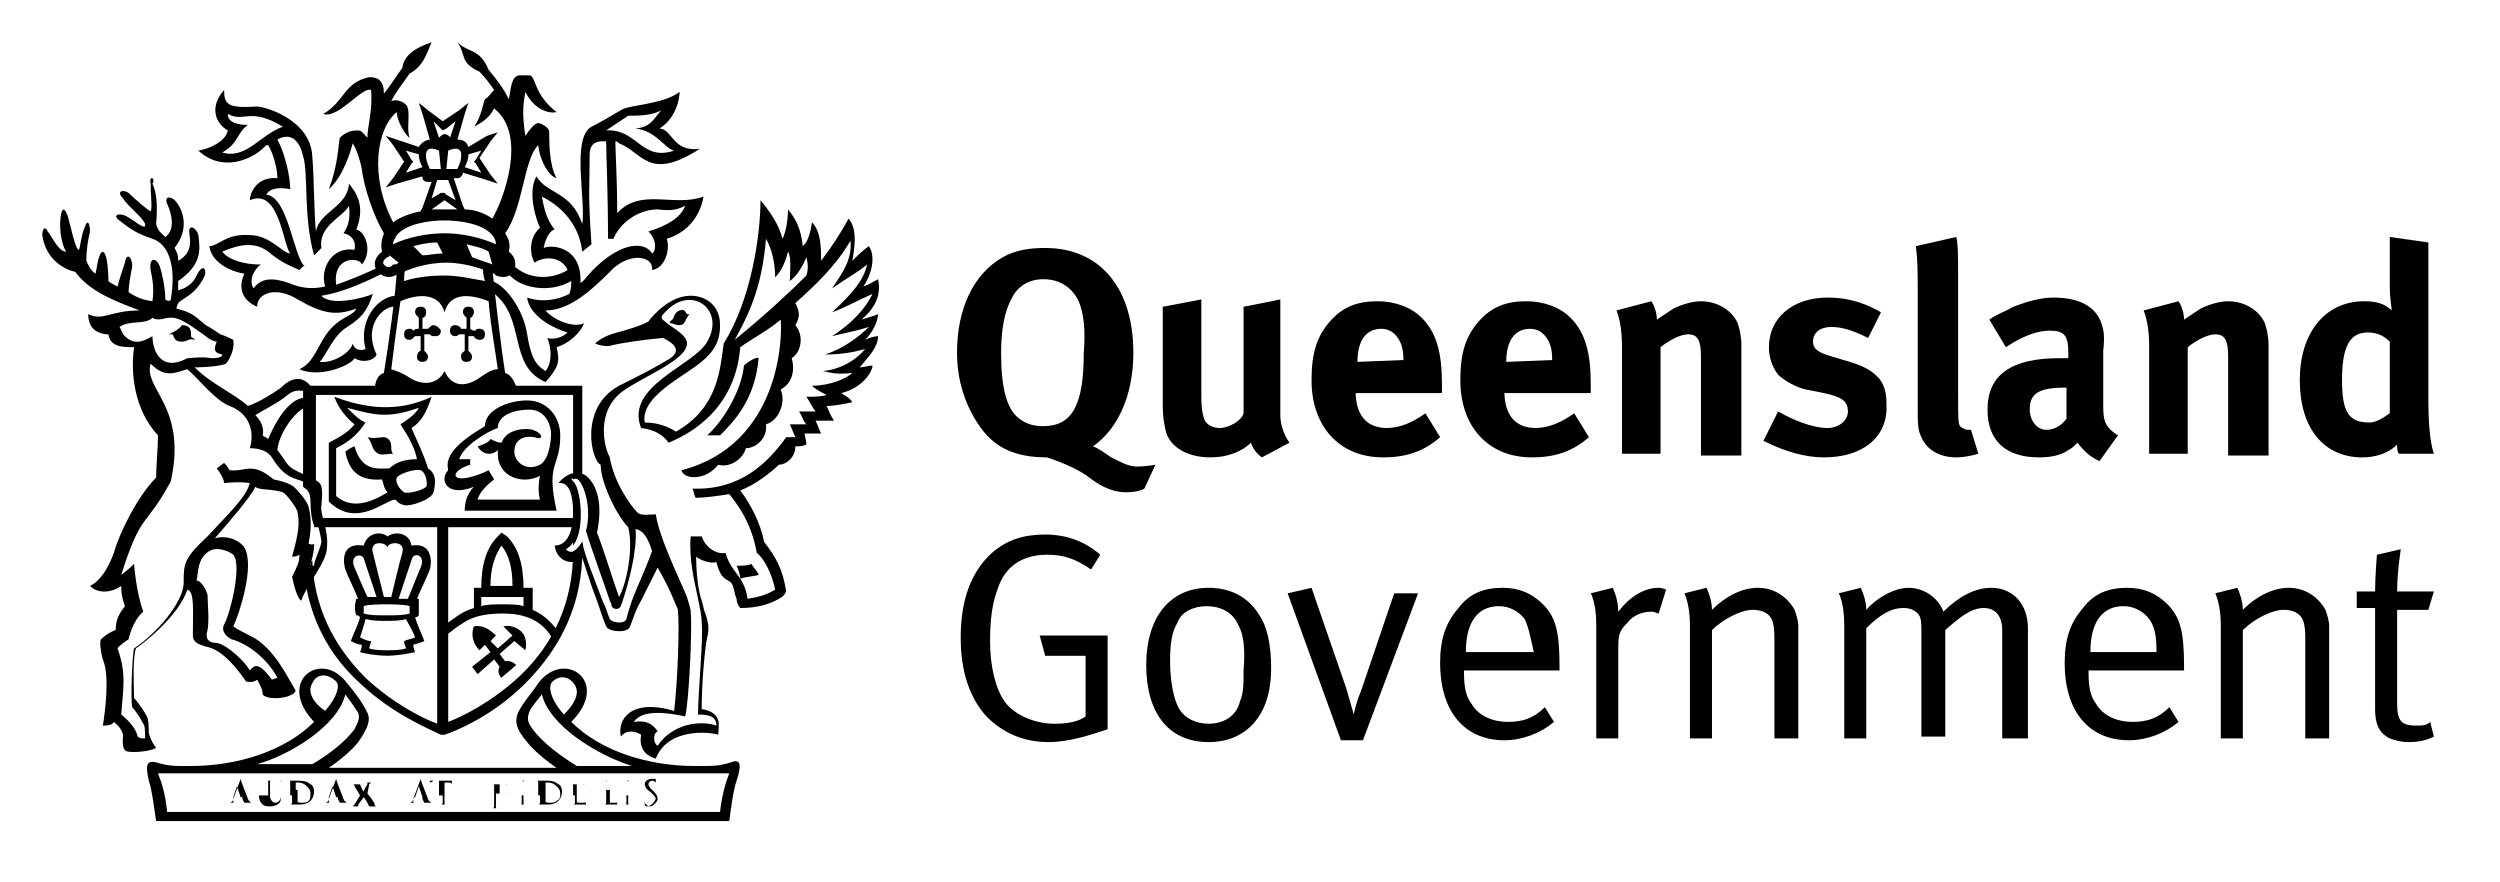 <?xml version="1.0" encoding="utf-8"?>
<!-- Generator: Adobe Illustrator 18.1.0, SVG Export Plug-In . SVG Version: 6.00 Build 0)  -->
<svg version="1.1" id="Layer_1" xmlns="http://www.w3.org/2000/svg" xmlns:xlink="http://www.w3.org/1999/xlink" x="0px" y="0px"
	 viewBox="0 0 136.1 48" enable-background="new 0 0 136.1 48" xml:space="preserve">
<g>
	<g>
		<path d="M62.3,26.6c0,0-0.3,0.2-1,0.2c-0.9,0-1.6-0.5-2-0.8c-0.5-0.4-1.4-0.8-2.3-1.1c-1.7,0-2.8-0.5-3.6-1.6
			c-0.8-1.1-1.3-2.5-1.3-4.1c0-2.4,0.9-4.3,2.5-5.2c0.7-0.4,1.5-0.5,2.3-0.5c3,0,4.8,2.2,4.8,5.7c0,2.4-0.9,4.2-2.2,5.1
			c0.3,0.1,0.7,0.4,1,0.6c0.4,0.2,0.9,0.5,1.4,0.5c0.5,0,1-0.1,1-0.1L62.3,26.6z M58.8,16.6c-0.2-0.6-0.8-1.4-2-1.4
			c-0.8,0-1.4,0.4-1.7,1c-0.4,0.7-0.6,1.7-0.6,3c0,1.9,0.3,3.1,1,3.6c0.4,0.3,0.8,0.4,1.3,0.4c1.6,0,2.2-1.2,2.2-4
			C59.1,18,59,17.2,58.8,16.6z"/>
		<path d="M68.7,24.9c-0.3-0.2-0.5-0.5-0.6-0.8c-0.5,0.5-1.3,0.8-2.2,0.8c-1.2,0-2.1-0.5-2.4-1.3c-0.1-0.4-0.2-0.8-0.2-1.6v-5.3
			l2.1-0.4v5.3c0,0.7,0.1,1.1,0.2,1.3c0.1,0.2,0.4,0.4,0.8,0.4c0.5,0,1.2-0.4,1.3-0.8v-5.8l2-0.4v6.3c0,0.5,0.2,1.1,0.5,1.5
			L68.7,24.9z"/>
		<path d="M73.8,21.3L73.8,21.3c0,1.3,0.6,2,1.7,2c0.7,0,1.4-0.3,2.1-0.8l0.8,1.3c-0.9,0.8-1.9,1.1-3.1,1.1c-2.4,0-3.9-1.7-3.9-4.2
			c0-1.5,0.3-2.4,1-3.2c0.7-0.8,1.5-1.1,2.6-1.1c0.9,0,1.8,0.3,2.4,0.9c0.8,0.8,1.1,1.9,1.1,3.6v0.5H73.8z M76.4,19.6
			c0-0.6-0.1-0.9-0.3-1.2c-0.2-0.3-0.5-0.5-0.9-0.5c-0.8,0-1.3,0.6-1.3,1.8v0L76.4,19.6L76.4,19.6z"/>
		<path d="M81.9,21.3L81.9,21.3c0,1.3,0.6,2,1.7,2c0.7,0,1.4-0.3,2.1-0.8l0.8,1.3c-0.9,0.8-1.9,1.1-3.1,1.1c-2.4,0-3.9-1.7-3.9-4.2
			c0-1.5,0.3-2.4,1-3.2c0.7-0.8,1.5-1.1,2.6-1.1c0.9,0,1.8,0.3,2.4,0.9c0.8,0.8,1.1,1.9,1.1,3.6v0.5H81.9z M84.5,19.6
			c0-0.6-0.1-0.9-0.3-1.2c-0.2-0.3-0.5-0.5-0.9-0.5c-0.8,0-1.3,0.6-1.3,1.8v0L84.5,19.6L84.5,19.6z"/>
		<path d="M92.6,24.7v-5.3c0-0.9-0.2-1.2-0.7-1.2c-0.4,0-1,0.3-1.5,0.7v5.8h-2.1v-5.9c0-0.7-0.1-1.4-0.3-1.9l1.9-0.5
			c0.2,0.3,0.3,0.7,0.3,1c0.3-0.2,0.6-0.4,0.9-0.6c0.4-0.2,1-0.4,1.5-0.4c0.9,0,1.7,0.5,2,1.2c0.1,0.3,0.2,0.7,0.2,1.2v6H92.6z"/>
		<path d="M99.3,24.9c-1,0-2.1-0.3-3.3-0.9l0.8-1.6c0.7,0.4,1.8,0.9,2.7,0.9c0.6,0,1.1-0.4,1.1-0.9c0-0.6-0.4-0.8-1.3-1l-1-0.2
			c-0.5-0.1-1.2-0.5-1.5-0.8c-0.3-0.4-0.5-0.9-0.5-1.5c0-1.6,1.3-2.7,3.2-2.7c1.3,0,2.2,0.4,2.9,0.8l-0.7,1.4
			c-0.8-0.4-1.4-0.6-2-0.6c-0.6,0-1,0.3-1,0.8c0,0.4,0.3,0.6,1,0.8l1,0.3c1,0.3,1.3,0.6,1.6,0.9c0.3,0.4,0.4,0.8,0.4,1.4
			C102.8,23.8,101.4,24.9,99.3,24.9z"/>
		<path d="M106.5,24.9c-0.9,0-1.6-0.4-1.9-1.1c-0.2-0.4-0.2-0.7-0.2-1.8v-6.1c0-1.1,0-1.7-0.1-2.5l2.2-0.5c0.1,0.4,0.1,1,0.1,2.1
			v6.4c0,1.4,0,1.6,0.1,1.8c0.1,0.1,0.3,0.2,0.4,0.2c0.1,0,0.1,0,0.2,0l0.4,1.3C107.4,24.8,106.9,24.9,106.5,24.9z"/>
		<path d="M114.3,25.1c-0.5-0.2-0.9-0.6-1.2-1c-0.2,0.2-0.3,0.3-0.5,0.4c-0.4,0.3-1,0.4-1.6,0.4c-1.8,0-2.8-0.9-2.8-2.6
			c0-1.9,1.3-2.8,3.9-2.8c0.2,0,0.3,0,0.5,0v-0.3c0-0.9-0.2-1.2-1-1.2c-0.7,0-1.5,0.3-2.4,0.9l-0.9-1.5c0.4-0.3,0.8-0.4,1.3-0.7
			c0.8-0.3,1.5-0.5,2.2-0.5c1.4,0,2.3,0.5,2.6,1.4c0.1,0.3,0.2,0.6,0.1,1.5l0,2.8c0,0.9,0,1.3,0.8,1.8L114.3,25.1z M112.5,21.1
			c-1.5,0-2,0.3-2,1.2c0,0.6,0.4,1.1,0.9,1.1c0.4,0,0.8-0.2,1.1-0.6L112.5,21.1L112.5,21.1z"/>
		<path d="M121.3,24.7v-5.3c0-0.9-0.2-1.2-0.7-1.2c-0.4,0-1,0.3-1.5,0.7v5.8H117v-5.9c0-0.7-0.1-1.4-0.3-1.9l1.9-0.5
			c0.2,0.3,0.3,0.7,0.3,1c0.3-0.2,0.6-0.4,0.9-0.6c0.4-0.2,1-0.4,1.5-0.4c0.9,0,1.7,0.5,2,1.2c0.1,0.3,0.2,0.7,0.2,1.2v6H121.3z"/>
		<path d="M130.6,24.7c-0.1-0.1-0.1-0.3-0.1-0.5c-0.5,0.5-1.2,0.7-1.9,0.7c-2.1,0-3.4-1.6-3.4-4.2c0-2.6,1.4-4.3,3.5-4.3
			c0.6,0,1.1,0.1,1.5,0.5c0-0.2-0.1-0.7-0.1-1.2v-2.8l2.1,0.3v8.5c0,2,0.2,2.7,0.3,3H130.6z M130.1,18.6c-0.4-0.4-0.8-0.5-1.2-0.5
			c-1,0-1.4,0.8-1.4,2.6c0,1.8,0.4,2.3,1.5,2.3c0.4,0,0.8-0.3,1.1-0.5V18.6z"/>
		<path d="M57.1,40.4c-1.4,0-2.5-0.5-3.4-1.4c-0.9-1-1.4-2.4-1.4-4.3c0-2.1,0.6-3.6,1.7-4.6c0.8-0.7,1.7-1,2.9-1
			c1.2,0,2.2,0.4,3,1.1L59.4,31c-0.9-0.6-1.5-0.8-2.4-0.8c-1.3,0-2.3,0.6-2.7,1.9c-0.3,0.8-0.4,1.7-0.4,2.8c0,1.4,0.3,2.6,0.8,3.3
			c0.5,0.7,1.6,1.2,2.7,1.2c0.7,0,1.3-0.1,1.7-0.4v-3.3h-2.2l-0.3-1.1h3.7v5.1C59.4,40,58.2,40.4,57.1,40.4z"/>
		<path d="M65.8,40.4c-2.2,0-3.4-1.6-3.4-4.2c0-2.6,1.3-4.2,3.4-4.2c1.3,0,2.2,0.6,2.7,1.4c0.5,0.7,0.7,1.7,0.7,3
			C69.2,39,67.8,40.4,65.8,40.4z M67.4,34c-0.3-0.7-1-1-1.7-1c-0.7,0-1.4,0.3-1.6,0.9c-0.3,0.5-0.4,1.1-0.4,2.1
			c0,1.1,0.2,2.1,0.5,2.6c0.3,0.5,0.9,0.8,1.6,0.8c0.8,0,1.5-0.4,1.7-1.2c0.2-0.5,0.2-0.9,0.2-1.7C67.8,35.3,67.7,34.5,67.4,34z"/>
		<path d="M74.2,40.3H73l-2.9-8l1.3-0.3l1.9,5.5c0.2,0.7,0.4,1.4,0.4,1.4h0c0,0,0.1-0.6,0.4-1.3l1.8-5.3h1.3L74.2,40.3z"/>
		<path d="M79.7,36.4v0.2c0,0.8,0.1,1.3,0.4,1.7c0.4,0.7,1.2,1,2,1c0.8,0,1.4-0.2,2-0.8l0.5,0.8c-0.7,0.6-1.7,1-2.7,1
			c-2.2,0-3.5-1.6-3.5-4.2c0-1.3,0.3-2.2,1-3c0.6-0.8,1.4-1.1,2.4-1.1c0.9,0,1.6,0.3,2.2,0.9c0.7,0.7,0.9,1.5,0.9,3.4v0.2H79.7z
			 M83,33.7c-0.3-0.4-0.8-0.7-1.4-0.7c-1.1,0-1.8,0.8-1.8,2.5h3.7C83.3,34.6,83.2,34.1,83,33.7z"/>
		<path d="M90.3,33.4c-0.1,0-0.2-0.1-0.4-0.1c-0.5,0-1,0.2-1.3,0.6c-0.4,0.4-0.5,0.6-0.5,1.3v5h-1.2V34c0-1.2-0.3-1.7-0.3-1.7
			l1.2-0.3c0,0,0.3,0.6,0.3,1.3c0.6-0.8,1.4-1.3,2.2-1.3c0.2,0,0.4,0.1,0.4,0.1L90.3,33.4z"/>
		<path d="M96.6,40.2v-5.4c0-0.8-0.1-1.1-0.3-1.3c-0.2-0.2-0.5-0.3-0.9-0.3c-0.6,0-1.6,0.5-2.2,1.1v5.9H92V34c0-1.1-0.3-1.7-0.3-1.7
			l1.2-0.3c0,0,0.3,0.6,0.3,1.2c0.8-0.8,1.7-1.2,2.5-1.2c0.9,0,1.6,0.5,2,1.2c0.1,0.3,0.2,0.6,0.2,0.9v6.1H96.6z"/>
		<path d="M109,40.2v-5.9c0-0.8-0.4-1.2-1-1.2c-0.7,0-1.3,0.5-2.1,1.2v5.8h-1.3v-5.7c0-0.5,0-0.8-0.2-1c-0.2-0.2-0.4-0.3-0.8-0.3
			c-0.6,0-1.2,0.3-2,1.1v6h-1.2V34c0-1.2-0.3-1.7-0.3-1.7l1.2-0.3c0,0,0.3,0.6,0.3,1.2c0.5-0.6,1.5-1.2,2.3-1.2
			c0.8,0,1.6,0.5,1.9,1.3c0.8-0.8,1.7-1.3,2.6-1.3c1.2,0,2,0.9,2,2.2v6H109z"/>
		<path d="M113.7,36.4v0.2c0,0.8,0.1,1.3,0.4,1.7c0.4,0.7,1.2,1,2,1c0.8,0,1.4-0.2,2-0.8l0.5,0.8c-0.7,0.6-1.7,1-2.7,1
			c-2.2,0-3.5-1.6-3.5-4.2c0-1.3,0.3-2.2,1-3c0.6-0.8,1.4-1.1,2.4-1.1c0.9,0,1.6,0.3,2.2,0.9c0.7,0.7,0.9,1.5,0.9,3.4v0.2H113.7z
			 M117,33.7c-0.3-0.4-0.8-0.7-1.4-0.7c-1.1,0-1.8,0.8-1.8,2.5h3.6C117.4,34.6,117.3,34.1,117,33.7z"/>
		<path d="M125.5,40.2v-5.4c0-0.8-0.1-1.1-0.3-1.3c-0.2-0.2-0.5-0.3-0.9-0.3c-0.6,0-1.6,0.5-2.2,1.1v5.9h-1.2V34
			c0-1.1-0.3-1.7-0.3-1.7l1.2-0.3c0,0,0.3,0.6,0.3,1.2c0.8-0.8,1.7-1.2,2.5-1.2c0.9,0,1.6,0.5,2,1.2c0.1,0.3,0.2,0.6,0.2,0.9v6.1
			H125.5z"/>
		<path d="M132.2,33.2h-1.7v5.1c0,0.9,0.2,1.2,1,1.2c0.4,0,0.6,0,0.8-0.2l0.2,0.8c-0.4,0.2-0.8,0.3-1.4,0.3c-0.4,0-0.7-0.1-1-0.2
			c-0.6-0.3-0.8-0.8-0.8-1.6v-5.5h-1v-0.9h1c0-0.8,0.1-2,0.1-2l1.3-0.3c0,0-0.2,1.2-0.2,2.3h2L132.2,33.2z"/>
	</g>
	<g>
		<path d="M21.5,16.1c-1,0.1-2,1.4-1.6,2.9c-0.2,0.1-0.6,0.1-0.7-0.3c-0.1,0.5-1.1,1.1-1.8,1c0.4-0.4,0.7-1.4,1.5-1.9
			c0.8-0.5,1.1-0.9,1.4-1.8c-0.4,0.2-2.3,0.7-2.8,0.1c1.3-0.2,2.7-0.9,3.5-1.3l-0.3-0.3c-0.8,0.4-1.8,0.8-2.4,1
			c-0.2-1.6,1.3-1.5,1.4-1.1c0.6-0.7,0.2-1.8-0.3-1.9c0.5-1.3,0-2-0.4-2.5c-0.1,1.3-1.6,1.5-1.8,2.6c-0.1-0.8-0.1-3-0.2-4.1
			c-0.1-2-2.6-2.7-3-2.7c-1.6,0.1-1.8-0.1-1.8-0.9c-0.8,0.9-0.5,1.8,0.2,2.2c-0.1,0.6-1,1-1.6,1.1c1.3,1.2,2.9,0.5,3.6-0.2
			c0.1-0.1,0.1-0.1,0.2-0.1c0.3,0.5,0.5,1.3,0.5,1.8c-1.2-0.1-1.5,0.9-1.5,1.2c1.6-0.7,1.8,2.4,2.2,2.9c-0.4,0-1.1-1-2.2-1
			c-1.3-0.1-1.7,0.6-2.2,0.6c0.1,0.9,1.2,1.4,1.9,1.5c-0.4,0.9,0,1.5,0.7,1.8c0-0.8,1.1-1.1,2.2-0.4c1.4,0.8,2.1,0.9,3.2,0.5
			c-0.2,0.4-0.7,0.4-1.3,1c-0.8,0.8-0.9,1.9-1.8,2.3c1.1,0.5,2.8-0.2,3-0.6c0.5,0.3,1.1,0.1,1.2-0.2c-0.8-1.7,0.5-2.7,1-2.6
			C21.5,16.6,21.8,16.1,21.5,16.1L21.5,16.1z M15.7,15.4c-0.6-0.2-1.4-0.4-1.9,0.3c-0.3-0.5,0.1-1.1,0.4-1.3c-1.2,0-1.9-0.4-2.1-0.7
			c0.5-0.2,1.6-0.7,2.5,0c0.6,0.5,1,0.7,1.7,1c0.3-0.3,0.2-0.2,0.3-0.2c-0.6-0.4-0.9-3.8-2.1-3.9c0.2-0.4,0.8-0.4,1.3-0.3
			c0-0.7-0.3-2-0.7-2.7c0.7-0.4,1.2,0,1.4,0.9c0.3,0.9,0,3.3,0.6,5.4l0.4-0.4c-0.2-1.2,1.2-1.7,1.5-2.3c0.1,0.8-0.1,1.2-0.3,1.5
			c0.5,0.1,0.7,0.5,0.6,0.9c-1.2-0.2-1.9,1-1.6,2C16.8,15.8,16.2,15.6,15.7,15.4L15.7,15.4z M12.4,6.2c0.9,0.5,1.2-0.4,3,0.7
			c-1.2,0.4-2,1.8-3.3,1.4c0.9-0.5,0.8-1.1,1.4-1.5C13,6.8,12.4,6.7,12.4,6.2L12.4,6.2z"/>
		<path d="M33.6,11.6c0-1.9-0.1-3.4-0.1-3.9c0.1,0,0.1,0,0.2,0.1c1.3,0.5,1.6,2.1,4.4,0.3c-1.5,0.2-1.5-1.1-2.2-1.1
			C37,6.3,37,5,37,5c-0.9,0.7-2.8,0.7-3.2,1c-0.5,0.3-1.2,0.7-1.6,0.9c-1.1,0.6-0.3,4-0.5,5.3c-0.6-1.8-1.9-1.6-2.5-2.6
			c-0.5,0.9,0,2.4,0.2,2.8c-0.7,0.6-0.5,1.6-0.3,1.9c0.6-0.4,1.5-0.3,1.8,0.4c-0.8,0.5-2.1,0.6-3-0.3l-0.3,0.4
			c0.6,0.9,2.3,1.2,3.5,0.5c0,0.2,0,0.4-0.1,0.7c-0.6,0.3-1.4,0.5-2.3,0.2c0.1,0.9,1.2,1.6,2.2,1.9c-0.3,0.3-0.8,0.4-1.1,0.3
			c0.2,0.5,0.3,1.3-0.1,1.8c-0.5-0.3-0.8-0.7-1-2c-0.2-1.3-1.1-2.6-1.9-2.9c0,0.5,0,0.3,0,0.6c1.9,1.4,0.8,4,2.9,4.9
			c0.7-0.8,0.8-1.1,0.6-1.9c0.7-0.2,1.3-0.8,1.5-1.3c-0.7,0.3-1.8-0.3-2.1-0.7c1.2,0,2.3-0.9,3.5-2.1c1-1.1,2.4-0.9,2.3-0.1
			c0.7-0.1,1-1.1,0.8-1.7c1-0.3,1.8-1.1,2-2.3C36.7,11.3,34.9,10.2,33.6,11.6L33.6,11.6z M35.3,12.6c0.5,0.5,0.4,1.1,0.2,1.2
			c-0.5-0.8-2-0.5-3.5,1.2c-0.1,0.1-0.2,0.3-0.4,0.4c0.1-2-1.6-2.1-2-1.9c0.1-0.6,0.4-1,0.6-1c-0.5-0.6-0.6-1.3-0.7-1.8
			c0.8,0.4,2,1.3,2.2,3l0.5-0.4c-0.2-2.9-0.1-2.9-0.1-4.8c0-0.3,0-0.9,0.9-0.8c0,0.7,0.1,2.7,0.1,5.3h0.3c0.3-0.8,1.3-1.6,2.4-1.6
			c0.8,0.1,1.1,0,1.5-0.2C37,12.1,35.6,12.5,35.3,12.6L35.3,12.6z M33,7.1c0.6-0.4,0.9-0.6,1.2-0.8c0.5,0,1.3,0,1.8-0.3
			c-0.5,0.6-0.6,0.9-1.4,1c1.1,0.1,1.6,1.1,2.1,1.2C34.9,8.8,34.7,7,33,7.1L33,7.1z"/>
		<path d="M26.1,17.9c-0.1,0-0.2,0-0.2,0.1c-0.1,0-0.2,0-0.3-0.1l0-0.6c0.1,0,0.2-0.2,0.2-0.3c0-0.2-0.1-0.3-0.3-0.3
			c-0.2,0-0.3,0.1-0.3,0.3c0,0.1,0.1,0.2,0.2,0.3l0,0.6c-0.1,0-0.2,0-0.3,0c0-0.1-0.2-0.2-0.3-0.2c-0.2,0-0.3,0.1-0.3,0.3
			c0,0.2,0.1,0.3,0.3,0.3c0.1,0,0.2-0.1,0.2-0.1c0.1,0,0.2,0,0.3,0l0,0.9c-0.1,0.1-0.2,0.1-0.2,0.3c0,0.2,0.1,0.3,0.3,0.3
			c0.2,0,0.3-0.1,0.3-0.3c0-0.1-0.1-0.2-0.2-0.3l0-0.8c0.1,0,0.2,0,0.3,0c0,0.1,0.2,0.2,0.3,0.2c0.2,0,0.3-0.1,0.3-0.3
			C26.4,18,26.3,17.9,26.1,17.9L26.1,17.9z"/>
		<path d="M23.6,17.7c-0.1,0-0.2,0.1-0.3,0.2c-0.1,0-0.2,0-0.3,0l0-0.6c0.1,0,0.2-0.1,0.2-0.3c0-0.2-0.1-0.3-0.3-0.3
			c-0.2,0-0.3,0.1-0.3,0.3c0,0.1,0.1,0.2,0.2,0.3l0,0.6c-0.1,0-0.2,0-0.3,0.1c-0.1-0.1-0.1-0.1-0.2-0.1c-0.2,0-0.3,0.1-0.3,0.3
			c0,0.2,0.1,0.3,0.3,0.3c0.1,0,0.2-0.1,0.3-0.2c0.1,0,0.2,0,0.3,0l0,0.8c-0.1,0-0.2,0.2-0.2,0.3c0,0.2,0.1,0.3,0.3,0.3
			c0.2,0,0.3-0.1,0.3-0.3c0-0.1-0.1-0.2-0.2-0.3l0-0.9c0.1,0,0.2,0,0.3,0c0.1,0.1,0.1,0.1,0.3,0.1c0.2,0,0.3-0.1,0.3-0.3
			C23.9,17.8,23.7,17.7,23.6,17.7L23.6,17.7z"/>
		<path d="M27.5,20.3c-0.2-1.2-0.6-4.6-0.7-5.7l-0.5,0c0,0.2,0,0.4,0.1,0.7C25.8,15.2,25,15,24.2,15c-0.8,0-1.6,0.1-2.2,0.3
			c0-0.3,0-0.5,0.1-0.7l-0.5,0c0,1.1-0.5,4.5-0.7,5.7c-0.3,0.1-0.5,0.4-0.5,1c0,0,2.8,0,3.9,0c1.1,0,3.9,0,3.9,0
			C28,20.7,27.8,20.4,27.5,20.3L27.5,20.3z M24.2,20.2c-0.4,0.8-1.3,0.8-2,0.3c-0.3-0.2-0.6-0.3-0.9-0.4c0.1-0.8,0.3-2.4,0.5-3.7
			c0.9-0.4,2.1-0.5,2.4,0.6c0.3-1.1,1.4-1,2.4-0.6c0.1,1.3,0.4,2.9,0.5,3.7c-0.3,0-0.6,0.2-0.9,0.4C25.4,21.1,24.6,21.1,24.2,20.2
			L24.2,20.2z"/>
		<path d="M18.2,21.6c1.6,0.6,3.4,0.9,5.3,0c-0.3,0.9-0.6,1.4-1.1,1.7c0.3,0.7,0.7,1.5,0.9,2.2c0.5,0.3,0.4,0.9,0.3,1.3
			c-0.1,0.4-1.3,0.8-1.6,0.7c-0.4-0.1-0.4-0.3-0.5-0.3c-0.5,0-2.1,1.6-3.6,0.1c0-1.4,0-3.2,0-3.2c0.6-0.3,1.1-0.6,1.4-1
			C18.9,22.8,18.4,22.2,18.2,21.6L18.2,21.6z M19.9,23c-0.4,0.6-0.8,1-1.6,1.4c0,0,0,1.7,0,2.6c1,0.9,2.3,0.1,2.8-0.2
			c-0.2-0.2-0.2-0.4-0.3-0.7c-1.3,0.1-1.8-0.5-2-1.5c0,0,0.2-0.2,0.5-0.3c0.4,1.4,1.3,1.2,1.9,1.2c0.4-0.4,1-0.5,1.5-0.5
			c-0.1-0.6-0.5-1.3-0.9-1.9c0.3-0.2,0.8-0.5,1-0.9c-1.7,0.6-2.4,0.4-3.9,0C19.3,22.6,19.6,22.9,19.9,23L19.9,23z M22.9,25.6
			c-0.3-0.1-1.2,0.2-1.3,0.4c-0.1,0.2,0.1,0.6,0.4,0.8c0.2,0.1,1-0.1,1.2-0.3C23.3,26.4,23.2,25.7,22.9,25.6L22.9,25.6z"/>
		<path d="M30.5,23.7c0-1-0.7-1.9-1.8-1.9c-1,0-2.3,0.5-2.3,1.4c-1.5,0.9-2.2,1.6-2,2.4c-0.5,0.5-0.1,1.5,1.4,0.9
			c-0.4,0.4-0.5,0.9-0.5,1.3c1.4,0,4.6,0,5,0C29.7,25.1,30.5,25.5,30.5,23.7L30.5,23.7z M29,23.4c-0.3-0.1-1.4-0.1-1.7,0.7
			c-0.2,0-0.4-0.1-0.6-0.2c-0.1,0.2-0.4,0.3-0.7,0.4c0.3,0.5,0.8,0.5,1.1,0.2c0,0.1,0,0.1,0,0.2c0,1.3,1.4,1.7,2.3,1.2
			c-0.1,0.4-0.1,1,0,1.3c0,0-3,0-3.4,0c0.1-0.4,0.5-0.8,0.9-1.1l-0.3-0.5c-0.4,0.2-0.7,0.3-1.1,0.4c-1,0.2-0.9-0.4,0.1-0.7v-0.3
			l-0.6,0c0.2-0.7,1.5-1.5,2.1-1.7c0-0.7,0.9-1,1.7-1c1,0,1.2,1,1.2,1.3c0,0.4-0.1,1.4-0.6,1.7c-0.8,0.4-1.4-0.2-1.4-0.7
			c0-0.6,0.4-0.9,1.1-0.8C29.6,24,29.6,23.6,29,23.4L29,23.4z"/>
		<path d="M29,33.2v-1V32h-0.2h-0.3c0-1.3-0.3-2.2-0.9-2.8L27.3,29l-0.2,0.2c-0.6,0.6-0.9,1.5-0.9,2.8H26h-0.2v0.2v0.9
			c-0.7,0.2-1.1,0.6-1.7,1l0,0l0.3,0.4l0,0c0.9-0.7,1.4-1.1,3-1.1c1.6,0,2.3,0.7,2.7,1.4l0.4-0.3C30.1,34,29.7,33.5,29,33.2L29,33.2
			z M27.3,29.7c0.4,0.5,0.6,1.2,0.6,2.2h-1.2C26.7,31,26.9,30.3,27.3,29.7L27.3,29.7z M26.2,33v-0.5h2.3V33
			c-0.3-0.1-0.7-0.1-1.1-0.1C26.9,32.9,26.5,32.9,26.2,33L26.2,33z"/>
		<path d="M28.6,35.4c0.1-0.4,0-0.8-0.2-1c-0.2-0.2-0.6-0.4-1-0.3l0.5,0.5l-0.8,0.7l-0.4-0.4c0,0,0.1-0.1,0.3-0.3
			c-0.3-0.3-0.7-0.6-1.2-0.5c-0.2,0.5,0,1,0.3,1.3c0.2-0.2,0.3-0.3,0.3-0.3l0.3,0.4l-1,0.8l0.3,0.4l0.9-0.8l0.3,0.4
			c0,0-0.2,0.3,0.1,0.6c0.2-0.2,0.6-0.5,0.8-0.7c-0.3-0.3-0.6-0.2-0.6-0.2l-0.3-0.4l0.8-0.7L28.6,35.4L28.6,35.4z"/>
		<path d="M22.4,29.7c-0.1-0.7-0.9-0.8-1.3-0.5c-0.4-0.3-1.1-0.2-1.3,0.5c-1.3-0.2-1.1,1-1,1.3c0.1,0.3,0.5,1.1,0.7,1.6
			c0,0-0.1,0-0.1,0c-0.1,0.3-0.1,0.7,0,0.9c0.1,0,0.1,0,0.2,0.1c-0.1,0.4-0.4,1-0.5,1.3c0.2,0.1,0.4,0.2,0.6,0.2c0,0,0,0.2-0.1,0.4
			c0.3,0.1,1,0.2,1.5,0.2c0.4,0,1.1-0.1,1.5-0.2c-0.1-0.2-0.1-0.4-0.1-0.4c0.3-0.1,0.4-0.1,0.6-0.2c-0.1-0.3-0.4-0.9-0.5-1.3
			c0.1,0,0.1,0,0.2-0.1c0-0.3,0-0.7,0-0.9c0,0-0.1,0-0.1,0c0.2-0.5,0.6-1.3,0.7-1.6C23.5,30.7,23.6,29.5,22.4,29.7L22.4,29.7z
			 M21.1,29.8c0-0.3,1-0.4,0.8,0.3c-0.2,0.7-0.4,1.6-0.6,2.4c-0.1,0-0.2,0-0.2,0c-0.1,0-0.2,0-0.2,0c-0.2-0.8-0.4-1.6-0.6-2.4
			C20.1,29.4,21,29.5,21.1,29.8L21.1,29.8z M22.3,33c0,0.1,0,0.3,0,0.4c-0.3,0.1-0.8,0.1-1.3,0.1c-0.4,0-0.9,0-1.2-0.1
			c0-0.1,0-0.3,0-0.4c0.2-0.1,1-0.1,1.2-0.1S22.1,32.9,22.3,33L22.3,33z M19.3,30.9c-0.3-0.7,0.4-0.8,0.5-0.5
			c0.2,0.6,0.5,1.5,0.7,2.1c-0.2,0-0.4,0-0.5,0C19.9,32.3,19.6,31.6,19.3,30.9L19.3,30.9z M22.6,34.7c-0.2,0.1-0.4,0.1-0.6,0.2
			c0,0.2,0.1,0.3,0.1,0.4c-0.3,0.1-0.7,0.1-1,0.1c-0.3,0-0.7,0-1-0.1c0-0.1,0.1-0.3,0.1-0.4c-0.2,0-0.4-0.1-0.6-0.2
			c0.1-0.3,0.2-0.6,0.3-1c0.4,0.1,0.7,0.1,1.1,0.1c0.4,0,0.8,0,1.1-0.1C22.3,34.1,22.5,34.4,22.6,34.7L22.6,34.7z M22.9,30.9
			c-0.3,0.7-0.6,1.5-0.7,1.7c-0.2,0-0.3,0-0.5,0c0.2-0.6,0.5-1.5,0.7-2.1C22.5,30,23.2,30.2,22.9,30.9L22.9,30.9z"/>
		<path d="M20,23.8c0.4,0.1,0.6,0,0.9,0c0.1,0,0.4,0.1,0.4,0.5c0,0.2,0,0.3,0.1,0.4c-0.3,0-0.6,0.1-0.8,0
			C20.2,24.5,20.3,24.1,20,23.8L20,23.8z"/>
		<path d="M40.5,19.9c-0.1,1.2-1,2.9-2,3.8l0.7,0c0.7-0.7,1.9-1.9,2.1-4.2C41.2,19.4,40.7,19.7,40.5,19.9L40.5,19.9z"/>
		<path d="M36.6,17.4c0.1-0.1,0.1-0.4,0.4-0.5c0.3-0.1,0.3,0.1,0.4,0.2c0.2,0,0.1,0,0,0.2c-0.1,0.1-0.1,0.4-0.4,0.4
			c-0.3,0-0.3-0.1-0.5-0.1C36.4,17.5,36.5,17.5,36.6,17.4L36.6,17.4z"/>
		<g>
			<path d="M47.8,18.3c-0.2,0-0.5,0.1-0.7,0.2c0.4-0.4,0.7-1,0.7-1.4c-0.2,0.1-0.6,0.2-0.9,0.3c0.7-0.6,1.1-1.3,0.9-2.2
				c-0.2,0.1-0.5,0.3-0.8,0.4c0.6-0.9,0.6-1.8,0.3-2.2c-0.3,0.2-0.6,0.5-0.9,0.8c0.2-1.1,0.2-1.8-0.2-2.3c-0.5,0.9-0.9,1.5-1.5,2.3
				c0-0.7,0-1.6-0.5-2.1c0,0-0.1,1-0.5,1.3c-0.1-1-0.4-1.5-0.8-2c0,0,0,1-0.3,1.6c-0.2-0.8-0.7-1.5-1.2-2.1c0,1.9-0.5,5.4-2,7.8
				c-0.2,1.4-0.3,3.5-2.6,4.8c-0.3-0.2-0.9-0.5-1.7-0.5c-0.2-1.1,1.2-2,2.4-2.8c1.2-0.8,1.7-1.4,1.7-2.5c0-1.1-0.8-1.6-1.6-1.6
				c-1.1,0-2,1-2.3,1.4c-0.3,0.2-1.3,0.5-1.7,0.6c-0.4,0.1-0.9,0.3-1.2,0.6c0.2,0.1,0.7,0.2,0.9,0.1c0.4-0.1,1.6-0.3,2.8-0.4
				c0.4,0.2,1.1,0.6,0.4,1.1c-1,0.6-1.4,0.8-2.8,1.5c-2.2,1.2-1.5,4.1-1,4.3c0,1,0.9,2.8,1.5,3.4c0.3,1.2-0.1,3.1-0.5,3.8
				c-0.3-0.8-0.8-2.5-1.2-3.5c0.4-1.9-0.2-2.8-0.6-3.1c-0.4-0.3-1-0.2-1.5,0.4c0.6-0.1,0.8,0.7,0.8,1.6c0,1-0.3,1.8-1,1.8
				c0.1,0.9,1,1.1,1.5,0.7c0.1,0.2,0.4,1.3,0.8,2.3c0.2,0.6,0.4,1.2,0.5,1.4c0.1,0.3,1.2,0.4,1.3,0c0.2-0.5,0.3-0.9,0.6-1.4
				c0.2-0.4,0.5-1,0.9-1.8c0.3,0.5,0.7,1.3,0.9,1.8c0.1,0.3,0.2,0.4,0.2,0.5c0.1,0.8,0,3.8-0.2,5.5c-2.4-0.7-3.1,0.5-2.9,1.4
				c0.3-0.4,0.8-0.3,1.1-0.1c-0.1,0.6,0.1,1.1,0.8,1.3c0.7-1.8,3.2-1.4,3.4-1.3c0-0.4,0.3-1.2-0.9-1.4c0-1.6,0.2-3.5,0.3-3.9
				c0.1-0.4,0.1-0.7-0.1-1.3c-0.1-0.2-0.1-0.4-0.2-0.7l0,0c-0.2-0.6-0.3-1.5-0.3-2.4c0.2,0.2,0.8,0.4,1.1,0.3
				c0.3,1.2,0.7,0.8,0.9,1.3c0.1,0.3,0.1,0.5,0.2,0.7c0,0.2,0.1,0.4,0.2,0.5c0.9,0,1.6-0.2,2.1-0.5c0.2-0.1,0.3-0.2,0.4-0.4
				c-0.2-1.3-0.6-1.9-1.2-2.7c-0.2-1-0.7-2-1.3-2.8c0.8-0.3,1.7-1,2.1-1.4c0.4,0,0.9-0.4,0.9-1c0.2,0,0.4,0,0.6-0.1
				c0-0.2-0.1-0.5-0.1-0.6c0.3,0,0.6,0,0.9,0c-0.1-0.2-0.2-0.5-0.3-0.7c0.3,0,0.7,0,1,0c-0.2-0.3-0.3-0.6-0.4-0.8
				c0.4,0,0.9-0.1,1.4-0.2c-0.1-0.2-0.3-0.3-0.6-0.5c1.2-0.3,1.7-1.2,1.7-1.5c-0.2,0-0.5,0.1-0.7,0.1C47.3,19.4,47.8,18.9,47.8,18.3
				z M41.7,13c0.3,0.5,0.5,1.3,0.5,2.1c0.4-0.4,0.6-1,0.7-1.4c0.2,0.3,0.1,1.2,0.1,1.6c0.4-0.3,0.7-0.8,0.9-1.3c0.1,0.4,0.1,0.7,0,1
				c-0.9,0.9-2.3,2.2-3.9,3.5C41,16.7,41.5,15.3,41.7,13z M34.4,32.7c-0.1,0.3-0.2,0.6-0.3,1c-0.1,0.3-0.8,0.2-0.9,0
				c-0.1-0.2-0.2-0.6-0.4-1l0,0c-0.4-1.1-1-2.5-1.1-3.2c-0.3,0.5-0.6,0.7-0.9,0.4c1.1-0.5,0.7-3.6,0.3-3.8c0.5-0.5,1.2,1.4,0.8,2.8
				c0.3,1,1,2.9,1.3,3.8c0.1,0.2,0.1,0.3,0.1,0.3c0.1,0.2,0.4,0.2,0.5,0c0-0.1,0.1-0.2,0.1-0.3c0.3-0.9,0.8-2.7,0.7-3.9
				c0.5,0.1,0.7,0.6,0.9,1.2C35.1,31.1,34.7,31.9,34.4,32.7z M46.4,20.3c-0.3,0.3-1.2,0.7-2.2,0.7c0.2,0.2,0.6,0.4,0.8,0.5
				c-0.3,0.1-0.7,0.1-1.1,0.1c0.2,0.3,0.4,0.7,0.5,0.8c-0.3,0-0.6,0-0.9,0c0.2,0.3,0.2,0.5,0.4,0.7c-0.2,0-0.7,0-0.9,0
				c0.1,0.2,0.2,0.5,0.3,0.7c-0.1,0-0.4,0-0.5,0c-1,1.4-2.5,2.9-5.1,2.8c0.1,0.2,0.1,0.5,0.2,0.5c0.4,0,1.2-0.1,1.8-0.2
				c0.4,0.5,1.2,1.5,1.5,3.2c0.3,0.2,0.8,1,1,2c-0.5,0.3-0.9,0.4-1.5,0.5c-0.2-1.3-0.9-1.4-1.2-2.5c-0.5,0.1-1.1-0.3-1.3-0.9h-0.6
				c-0.1,1.3,0.2,2.4,0.4,3.4c0.1,0.5,0.2,0.9,0.2,1.3c0.1,0.8-0.2,3.8-0.2,5c0.6,0,1,0.1,1,0.6c-0.9-0.3-2.4-0.1-3.2,1.1
				c-0.2-0.1-0.3-0.6,0-0.8c-0.3-0.4-0.6-0.6-1.3-0.5c0.3-0.4,0.9-0.7,2.8-0.3c0.2-0.7,0.4-4.8,0.3-5.7c0-0.2-0.1-0.4-0.2-0.8h0
				c-0.5-1.2-1.5-3.2-1.7-4.5c-0.3,0-0.8,0.1-1-0.1c-0.4-0.4-1.3-1.7-1.5-3c-0.3-0.5-0.8-2.5,0.7-3.6c1.1-0.8,3.5-1.7,3.5-2.6
				c0-0.5-0.9-0.9-1.2-1.2c-0.3-0.2-0.2-0.3,0.1-0.6c1.4-1.4,3.2,0,2.2,1.7c-0.7,1.3-4.5,2.4-3.6,4.7c0.8,0.1,1.2,0.4,1.5,0.8
				c0.7-0.3,3.6-1.5,3.9-5.2c0.7-0.5,1.5-0.9,2.2-1.5c0.1,0.9,0,6.8-5.4,8.2c0.1,0.5,1.3,0.6,2-0.3c0.7,0.2,1.4-0.4,1.5-0.9
				c0.6,0,1.2-0.6,1.1-1.3c0.7-0.2,1.1-1.2,0.8-1.9c0.6-0.3,0.8-1,0.6-1.7c0.5-0.3,0.7-1.2,0.2-1.8c0.3-0.5,0.2-0.8,0-1.2
				c1-0.9,2.2-2,3-3.4c0.1,1-0.4,1.7-1,2.6c1-0.7,1.3-0.8,1.9-1.3c-0.2,1.1-1.4,2.1-1.9,2.6c0.6-0.2,1.5-0.7,2.2-1
				c-0.6,1.2-1.6,1.9-2.2,2.3c0.8-0.2,1.4-0.3,2-0.5c-0.5,0.5-1.4,1.2-2.4,1.5c0.8,0,1.5-0.1,2.2-0.3c-0.5,0.6-1.3,1.1-2.3,1.2
				C45.3,20.3,45.5,20.4,46.4,20.3z"/>
			<path d="M41.3,31.3c0-0.1-0.2-0.3-0.4-0.6c-0.2,0.1-0.5,0.1-0.8,0.1c0.2,0.4,0.2,0.7,0.2,0.7C40.6,31.4,40.9,31.4,41.3,31.3z"/>
		</g>
		<path d="M39.8,41.5c-0.3,0.1-0.7,0.2-1.3,0.2h-0.7c-2.5,0-5.1-0.8-6.7-2.4c2.2-2.2-0.4-4-1.8-2.1c-0.4,0.6-0.8,1-1.1,1.6
			c-0.2,0.5-0.1,0.9,0.5,1.6c0.3,0.4,1,1,1.6,1.4H17.9c0.6-0.4,1.3-1,1.6-1.4c0.5-0.7,0.7-1.2,0.5-1.6c-0.3-0.6-0.6-1-1.1-1.6
			c-1.4-1.9-3.9-0.1-1.8,2.1c-1.6,1.6-4.2,2.4-6.7,2.4H9.8c-0.6,0-1-0.1-1.3-0.2c-0.5-0.1-0.6,0.1-0.4,1c0.2,0.6,0.3,1.6,0.4,2.2
			h31.2c0.1-0.7,0.2-1.6,0.4-2.2C40.4,41.6,40.3,41.3,39.8,41.5L39.8,41.5z M30,37.2c0.4-0.5,1-0.4,1.3,0.1c0.3,0.5-0.1,1.1-0.6,1.6
			C29.9,38,29.9,37.4,30,37.2L30,37.2z M29,39.7c-0.3-0.4-0.3-0.6-0.2-0.9c0.1-0.3,0.4-0.6,0.7-1c0.4,1.7,3,3.3,4.9,3.9h-3
			C30.6,41.2,29.6,40.5,29,39.7L29,39.7z M17,37.2c0.2-0.5,0.8-0.6,1.3-0.1c0.2,0.2,0.1,0.8-0.6,1.6C17.1,38.3,16.7,37.7,17,37.2
			L17,37.2z M18.8,37.8c0.3,0.4,0.5,0.7,0.7,1c0.1,0.3,0,0.5-0.2,0.9c-0.6,0.8-1.6,1.5-2.3,1.9h-3C15.8,41.1,18.4,39.5,18.8,37.8
			L18.8,37.8z M39.2,44.2H9.1c-0.1-1-0.3-1.6-0.5-2.1h31.1C39.5,42.6,39.3,43.3,39.2,44.2L39.2,44.2z"/>
		<path d="M13.2,43.5C13.2,43.5,13.2,43.5,13.2,43.5l0.1,0.2c0,0,0,0,0,0c0,0,0,0,0,0c0,0,0,0,0.1,0c0.1,0,0.3,0,0.3,0
			c0.1,0,0.1,0,0.1,0c0,0,0,0,0,0c0,0,0,0-0.1,0c0,0-0.1,0-0.2-0.2c-0.1-0.3-0.4-1-0.4-1.1c0,0,0-0.1,0-0.1c0,0,0,0,0,0.1l-0.4,1.1
			c0,0.1-0.1,0.2-0.2,0.2c0,0,0,0-0.1,0c0,0,0,0,0,0c0,0,0,0,0,0c0.1,0,0.2,0,0.2,0c0.1,0,0.1,0,0.2,0c0,0,0,0,0,0c0,0,0,0,0,0h0
			c-0.1,0-0.1,0-0.1-0.1c0,0,0-0.1,0-0.1l0-0.1c0,0,0,0,0,0H13.2L13.2,43.5z M12.7,43.4C12.7,43.4,12.7,43.4,12.7,43.4l0.2-0.6
			c0,0,0,0,0,0c0,0,0,0,0,0l0.2,0.6c0,0,0,0,0,0H12.7L12.7,43.4z"/>
		<path d="M14.1,43.3c0,0.3,0.1,0.4,0.2,0.5c0.1,0.1,0.3,0.1,0.4,0.1c0.1,0,0.2,0,0.4-0.1c0.2-0.1,0.2-0.3,0.2-0.5V43
			c0-0.3,0-0.3,0-0.4c0-0.1,0-0.1,0.1-0.1c0,0,0,0,0.1,0s0,0,0,0c0,0,0,0,0,0c-0.1,0-0.2,0-0.2,0c0,0-0.1,0-0.2,0c0,0,0,0,0,0
			c0,0,0,0,0,0c0,0,0,0,0.1,0c0.1,0,0.1,0,0.1,0.1c0,0.1,0,0.1,0,0.4v0.2c0,0.2,0,0.3-0.1,0.4c-0.1,0.1-0.2,0.1-0.2,0.1
			c-0.1,0-0.1,0-0.2-0.1c-0.1-0.1-0.1-0.2-0.1-0.4V43c0-0.3,0-0.3,0-0.4c0-0.1,0-0.1,0.1-0.1c0,0,0,0,0.1,0c0,0,0,0,0,0c0,0,0,0,0,0
			c-0.1,0-0.2,0-0.2,0c-0.1,0-0.2,0-0.3,0c0,0,0,0,0,0c0,0,0,0,0,0c0,0,0.1,0,0.1,0c0.1,0,0.1,0,0.1,0.1c0,0.1,0,0.1,0,0.4V43.3
			L14.1,43.3z"/>
		<path d="M15.9,43.3c0,0.2,0,0.3,0,0.4c0,0,0,0.1-0.1,0.1c0,0,0,0-0.1,0c0,0,0,0,0,0c0,0,0,0,0,0c0.1,0,0.2,0,0.2,0
			c0.1,0,0.2,0,0.4,0c0.3,0,0.5-0.1,0.6-0.2c0.1-0.1,0.2-0.3,0.2-0.5c0-0.2-0.1-0.4-0.2-0.4c-0.2-0.2-0.5-0.2-0.7-0.2
			c-0.1,0-0.2,0-0.3,0c0,0-0.2,0-0.3,0c0,0,0,0,0,0c0,0,0,0,0,0c0,0,0.1,0,0.1,0c0.1,0,0.1,0,0.1,0.1c0,0.1,0,0.1,0,0.4V43.3
			L15.9,43.3z M16.1,43c0-0.1,0-0.3,0-0.4c0,0,0,0,0,0c0,0,0.1,0,0.1,0c0.1,0,0.3,0,0.5,0.2c0.1,0.1,0.2,0.2,0.2,0.4
			c0,0.2,0,0.3-0.1,0.4c-0.1,0.1-0.2,0.1-0.4,0.1c-0.1,0-0.2,0-0.2-0.1c0,0,0-0.1,0-0.1c0,0,0-0.2,0-0.4V43L16.1,43z"/>
		<path d="M18.4,43.5C18.4,43.5,18.4,43.5,18.4,43.5l0.1,0.2c0,0,0,0,0,0c0,0,0,0,0,0c0,0,0,0,0.1,0c0.1,0,0.3,0,0.3,0
			c0.1,0,0.1,0,0.1,0c0,0,0,0,0,0c0,0,0,0-0.1,0c0,0-0.1,0-0.2-0.2c-0.1-0.3-0.4-1-0.4-1.1c0,0,0-0.1,0-0.1c0,0,0,0,0,0.1l-0.4,1.1
			c0,0.1-0.1,0.2-0.2,0.2c0,0,0,0-0.1,0c0,0,0,0,0,0c0,0,0,0,0,0c0.1,0,0.2,0,0.2,0c0.1,0,0.1,0,0.2,0c0,0,0,0,0,0c0,0,0,0,0,0h0
			c-0.1,0-0.1,0-0.1-0.1c0,0,0-0.1,0-0.1l0-0.1c0,0,0,0,0,0H18.4L18.4,43.5z M17.9,43.4C17.9,43.4,17.9,43.4,17.9,43.4l0.2-0.6
			c0,0,0,0,0,0s0,0,0,0l0.2,0.6c0,0,0,0,0,0H17.9L17.9,43.4z"/>
		<path d="M20.1,42.7c0.1-0.1,0.1-0.1,0.1-0.1c0,0,0,0,0.1,0c0,0,0,0,0,0c0,0,0,0,0,0c-0.1,0-0.1,0-0.2,0c0,0-0.1,0-0.2,0
			c0,0,0,0,0,0c0,0,0,0,0,0c0,0,0,0,0.1,0c0,0,0,0,0,0c0,0,0,0,0,0.1c0,0-0.2,0.3-0.2,0.4c-0.1-0.1-0.1-0.2-0.2-0.4c0,0,0,0,0,0
			c0,0,0,0,0,0c0,0,0,0,0,0c0,0,0,0,0,0c0,0,0,0,0,0c-0.1,0-0.2,0-0.2,0c-0.1,0-0.2,0-0.3,0c0,0,0,0,0,0c0,0,0,0,0,0c0,0,0,0,0.1,0
			c0.1,0,0.1,0.1,0.1,0.1l0.3,0.5l-0.3,0.5c-0.1,0.1-0.1,0.1-0.1,0.1c0,0-0.1,0-0.1,0c0,0,0,0,0,0c0,0,0,0,0,0h0c0,0,0.1,0,0.2,0
			c0,0,0.2,0,0.2,0h0c0,0,0,0,0,0c0,0,0,0,0,0c0,0,0,0,0,0c0,0,0,0,0,0c0,0,0,0,0-0.1l0.3-0.4c0.1,0.1,0.2,0.3,0.3,0.5c0,0,0,0,0,0
			c0,0,0,0,0,0c0,0,0,0,0.1,0c0.1,0,0.3,0,0.3,0h0.1c0,0,0,0,0,0c0,0,0,0,0,0c0,0,0,0-0.1,0c0,0-0.1,0-0.1-0.1
			c0-0.1-0.3-0.5-0.4-0.6L20.1,42.7L20.1,42.7z"/>
		<path d="M23,43.5C23,43.5,23,43.5,23,43.5l0.1,0.2c0,0,0,0,0,0c0,0,0,0,0,0c0,0,0,0,0.1,0c0.1,0,0.3,0,0.3,0c0.1,0,0.1,0,0.1,0
			c0,0,0,0,0,0c0,0,0,0-0.1,0c0,0-0.1,0-0.2-0.2c-0.1-0.3-0.4-1-0.4-1.1c0,0,0-0.1,0-0.1s0,0,0,0.1l-0.4,1.1c0,0.1-0.1,0.2-0.2,0.2
			c0,0,0,0-0.1,0c0,0,0,0,0,0c0,0,0,0,0,0c0.1,0,0.2,0,0.2,0c0.1,0,0.1,0,0.2,0c0,0,0,0,0,0c0,0,0,0,0,0h0c-0.1,0-0.1,0-0.1-0.1
			c0,0,0-0.1,0-0.1l0-0.1c0,0,0,0,0,0H23L23,43.5z M22.6,43.4C22.5,43.4,22.5,43.4,22.6,43.4l0.2-0.6c0,0,0,0,0,0c0,0,0,0,0,0
			l0.2,0.6c0,0,0,0,0,0L22.6,43.4L22.6,43.4z"/>
		<path d="M24.1,43.3c0,0.2,0,0.3,0,0.4c0,0,0,0.1-0.1,0.1c0,0,0,0-0.1,0c0,0,0,0,0,0c0,0,0,0,0,0c0.1,0,0.2,0,0.2,0
			c0,0,0.2,0,0.3,0c0,0,0,0,0,0c0,0,0,0,0,0c0,0-0.1,0-0.1,0c-0.1,0-0.1,0-0.1-0.1c0-0.1,0-0.2,0-0.4v-0.7l0.2,0
			c0.2,0,0.2,0.1,0.2,0.1l0,0c0,0,0,0,0,0c0,0,0,0,0,0c0,0,0-0.2,0-0.2c0,0,0,0,0,0c0,0-0.1,0-0.2,0h-0.7c-0.1,0-0.1,0-0.2,0
			c0,0-0.1,0-0.1,0c0,0,0,0,0,0c0,0,0,0.2,0,0.2c0,0,0,0,0,0c0,0,0,0,0,0c0,0,0,0,0-0.1c0,0,0.1,0,0.2-0.1l0.3,0V43.3L24.1,43.3z"/>
		<path d="M27.2,43.2C27.2,43.2,27.2,43.2,27.2,43.2c0,0,0.2,0,0.3,0c0.1,0,0.1,0,0.1,0.1c0,0,0,0,0,0.1c0,0,0,0,0,0c0,0,0,0,0,0
			c0,0,0-0.1,0-0.1c0-0.1,0-0.1,0-0.1c0,0,0,0,0,0c0,0,0,0,0,0c0,0,0,0-0.1,0c0,0,0,0-0.1,0L27.2,43.2c0-0.1,0-0.1,0-0.1v-0.4
			c0,0,0,0,0,0l0.3,0c0.1,0,0.1,0,0.1,0.1c0,0,0,0.1,0,0.1c0,0,0,0,0,0s0,0,0,0c0,0,0-0.1,0-0.1c0,0,0-0.1,0-0.1c0,0,0,0,0,0
			s0,0,0,0c0,0,0,0-0.1,0c0,0-0.4,0-0.5,0c-0.1,0-0.2,0-0.3,0c0,0,0,0,0,0c0,0,0,0,0,0c0,0,0.1,0,0.1,0c0.1,0,0.1,0,0.1,0.1
			c0,0.1,0,0.1,0,0.4v0.3c0,0.2,0,0.3,0,0.4c0,0,0,0.1-0.1,0.1c0,0,0,0-0.1,0c0,0,0,0,0,0c0,0,0,0,0,0c0.1,0,0.2,0,0.2,0
			c0,0,0.2,0,0.3,0c0,0,0,0,0,0c0,0,0,0,0,0c0,0-0.1,0-0.1,0c-0.1,0-0.1,0-0.1-0.1c0-0.1,0-0.2,0-0.4V43.2L27.2,43.2z"/>
		<path d="M28.4,43.3c0,0.2,0,0.3,0,0.4c0,0.1,0,0.1-0.1,0.1c0,0,0,0-0.1,0c0,0,0,0,0,0c0,0,0,0,0,0c0.1,0,0.2,0,0.2,0
			c0,0,0.2,0,0.3,0c0,0,0,0,0,0c0,0,0,0,0,0c0,0-0.1,0-0.1,0c-0.1,0-0.1,0-0.1-0.1c0-0.1,0-0.2,0-0.4V43c0-0.3,0-0.3,0-0.4
			c0-0.1,0-0.1,0.1-0.1c0,0,0,0,0.1,0c0,0,0,0,0,0c0,0,0,0,0,0c-0.1,0-0.2,0-0.2,0c-0.1,0-0.2,0-0.2,0c0,0,0,0,0,0c0,0,0,0,0,0
			c0,0,0,0,0.1,0c0,0,0.1,0,0.1,0.1c0,0.1,0,0.1,0,0.4V43.3L28.4,43.3z"/>
		<path d="M29.4,43.3c0,0.2,0,0.3,0,0.4c0,0,0,0.1-0.1,0.1c0,0,0,0-0.1,0c0,0,0,0,0,0c0,0,0,0,0,0c0.1,0,0.2,0,0.2,0
			c0.1,0,0.3,0,0.4,0c0.3,0,0.5-0.1,0.6-0.2c0.1-0.1,0.2-0.3,0.2-0.5c0-0.2-0.1-0.4-0.2-0.4c-0.2-0.2-0.5-0.2-0.7-0.2
			c-0.1,0-0.2,0-0.3,0c0,0-0.2,0-0.3,0c0,0,0,0,0,0c0,0,0,0,0,0c0,0,0.1,0,0.1,0c0.1,0,0.1,0,0.1,0.1c0,0.1,0,0.1,0,0.4V43.3
			L29.4,43.3z M29.7,43c0-0.1,0-0.3,0-0.4c0,0,0,0,0,0c0,0,0.1,0,0.1,0c0.1,0,0.3,0,0.5,0.2c0.1,0.1,0.2,0.2,0.2,0.4
			c0,0.2,0,0.3-0.2,0.4c-0.1,0.1-0.2,0.1-0.4,0.1c-0.1,0-0.2,0-0.2-0.1c0,0,0-0.1,0-0.1c0,0,0-0.2,0-0.4V43L29.7,43z"/>
		<path d="M31.3,43.3c0,0.2,0,0.3,0,0.4c0,0,0,0.1-0.1,0.1c0,0,0,0-0.1,0c0,0,0,0,0,0c0,0,0,0,0,0c0.1,0,0.2,0,0.2,0
			c0.1,0,0.2,0,0.5,0c0.1,0,0.1,0,0.1,0c0,0,0-0.2,0-0.2c0,0,0,0,0,0c0,0,0,0,0,0c0,0.1,0,0.1-0.1,0.1c0,0-0.1,0-0.2,0
			c-0.2,0-0.2,0-0.2-0.1c0-0.1,0-0.2,0-0.3v-0.1c0,0,0,0,0,0c0,0,0.2,0,0.3,0c0.1,0,0.1,0,0.1,0.1c0,0,0,0,0,0.1c0,0,0,0,0,0
			c0,0,0,0,0,0c0,0,0-0.1,0-0.1c0-0.1,0-0.1,0-0.1c0,0,0,0,0,0c0,0,0,0,0,0c0,0,0,0-0.1,0c0,0-0.2,0-0.3,0c0,0,0,0,0,0v-0.5
			c0,0,0,0,0,0c0,0,0.2,0,0.3,0c0.1,0,0.1,0,0.1,0.1c0,0,0,0.1,0,0.1c0,0,0,0,0,0c0,0,0,0,0,0c0,0,0-0.1,0-0.1c0-0.1,0-0.1,0-0.1
			c0,0,0,0,0,0c0,0,0,0,0,0c0,0,0,0-0.1,0c0,0-0.4,0-0.4,0c0,0-0.2,0-0.3,0c0,0,0,0,0,0c0,0,0,0,0,0c0,0,0.1,0,0.1,0
			c0.1,0,0.1,0,0.1,0.1c0,0.1,0,0.1,0,0.4V43.3L31.3,43.3z"/>
		<path d="M33,43c0-0.3,0-0.3,0-0.4c0-0.1,0-0.1,0.1-0.1c0,0,0.1,0,0.1,0c0,0,0,0,0,0c0,0,0,0,0,0c-0.1,0-0.2,0-0.2,0
			c0,0-0.2,0-0.2,0c0,0,0,0,0,0c0,0,0,0,0,0c0,0,0,0,0.1,0c0.1,0,0.1,0,0.1,0.1c0,0.1,0,0.1,0,0.4v0.3c0,0.2,0,0.3,0,0.4
			c0,0,0,0.1-0.1,0.1c0,0,0,0-0.1,0c0,0,0,0,0,0c0,0,0,0,0,0c0.1,0,0.2,0,0.2,0c0.1,0,0.3,0,0.5,0c0.1,0,0.1,0,0.1,0
			c0-0.1,0-0.2,0-0.2c0,0,0,0,0,0c0,0,0,0,0,0c0,0,0,0.1,0,0.1c0,0-0.1,0-0.2,0c-0.1,0-0.2,0-0.2,0c0,0,0-0.2,0-0.4V43L33,43z"/>
		<path d="M34.1,43.3c0,0.2,0,0.3,0,0.4c0,0.1,0,0.1-0.1,0.1c0,0,0,0-0.1,0c0,0,0,0,0,0c0,0,0,0,0,0c0.1,0,0.2,0,0.2,0
			c0,0,0.2,0,0.3,0c0,0,0,0,0,0c0,0,0,0,0,0c0,0-0.1,0-0.1,0c-0.1,0-0.1,0-0.1-0.1c0-0.1,0-0.2,0-0.4V43c0-0.3,0-0.3,0-0.4
			c0-0.1,0-0.1,0.1-0.1c0,0,0,0,0.1,0c0,0,0,0,0,0c0,0,0,0,0,0c-0.1,0-0.2,0-0.2,0c-0.1,0-0.2,0-0.2,0c0,0,0,0,0,0c0,0,0,0,0,0
			c0,0,0,0,0.1,0c0,0,0.1,0,0.1,0.1c0,0.1,0,0.1,0,0.4V43.3L34.1,43.3z"/>
		<path d="M35.3,43.9c0.1,0,0.2,0,0.3-0.1c0.1-0.1,0.2-0.2,0.2-0.3c0-0.2-0.1-0.3-0.3-0.5l0,0c-0.1-0.1-0.2-0.2-0.2-0.3
			c0-0.1,0.1-0.2,0.2-0.2c0.1,0,0.2,0.1,0.2,0.1c0,0,0,0.1,0,0.1c0,0,0,0,0,0c0,0,0,0,0-0.1c0-0.1,0-0.2,0-0.2c0,0,0,0,0,0
			c0,0-0.1,0-0.2,0c-0.2,0-0.4,0.1-0.4,0.3c0,0.1,0.1,0.3,0.3,0.4l0.1,0.1c0.1,0.1,0.2,0.2,0.2,0.3C35.6,43.7,35.5,43.8,35.3,43.9
			c-0.1-0.1-0.2-0.1-0.2-0.3c0,0,0-0.1,0-0.1c0,0,0,0,0,0c0,0,0,0,0,0c0,0,0,0.1,0,0.2c0,0,0,0,0,0.1C35.1,43.9,35.2,43.9,35.3,43.9
			L35.3,43.9z"/>
		<path d="M29.9,7.2c0-0.3-0.5-0.5-0.6-0.5c-0.2,0-0.5,0.4-0.7,0.7c-0.2-1.3-0.1-1.8,0-2.4c0.5,1,1.3,1.2,1.7,1.1
			c-1.3-1-1.1-2-1.5-2c-0.2,0-0.4,0-0.5,0c-0.5,0-0.5,0.9-0.6,1.3c-0.3-0.6-0.6-1-1.1-1.6c-0.5-1.2-1.1-0.9-1.7-1.5
			c0.5,0.7,0.1,1.1,1.2,1.6c0.3,0.3,0.6,0.7,0.8,1c-0.2,0.2-0.3,0.4-0.5,0.5c-0.1,0.2-0.2,1-0.6,1.5c0.6-0.3,0.9-0.6,1.1-1
			c1.9,1.5,0.4,5.2-0.1,6c-0.4-0.3-1-0.5-1.5-0.5l-0.1-0.2l-0.5-1.5h0.2c0.2,0,0.3-0.2,0.3-0.3l1.3,0.4l0.6,0.2l-0.4-0.5l-0.6-0.9
			l0.6-0.9l0.4-0.5l-0.6,0.2L25.5,8c-0.1-0.3-0.3-0.4-0.6-0.4l0.4-1.4l0.2-0.6L25,6l-0.9,0.6L23.3,6l-0.5-0.4L23,6.2l0.4,1.4
			c-0.2,0-0.5,0.2-0.6,0.4l-1.2-0.4L21,7.4l0.4,0.5L22,8.8l-0.6,0.9L21,10.2l0.6-0.2L23,9.6c0,0.1,0,0.3,0.3,0.3h0.2L23,11.3
			l-0.1,0.2c-0.5,0.1-1.1,0.3-1.5,0.6c-1.3-2.5-0.9-5.1,0.2-6c0,0.5,0.5,1.3,0.7,1.4C22.1,7,22.4,6,22.1,5.7
			c-0.2-0.2-0.5-0.3-0.8-0.2c0.2-0.4,0.5-0.8,1-1.5c0.8-0.4,1-1.3,1.2-1.7C22.6,2.6,22,3,21.9,3.7c-0.3,0.4-0.6,0.9-1,1.4
			c0-0.7-0.3-0.9-0.8-0.9c-1.4,0.3-1.3,1.3-2.5,2c0.8,0.3,2.1-1.5,2.6-1.3c0.1,1.1-0.2,2-0.2,2.6c-0.2-0.2-0.3-0.4-0.5-0.4
			c-0.2,0-0.6,0-1,0.4C18.4,8,18.4,9,17.9,10.3c0.8-0.7,1.2-2.1,1.3-2.5c0.2,0.3,0.4,0.9,0.5,1.4c0.1,1,0.7,2.7,1.2,3.5
			c-0.1,0.3-0.2,0.6-0.1,1c-0.4,0.3-0.5,0.7-0.3,1c0.2,0.3,0.6,0.5,1,0.3l0.2-0.1c0.5-0.2,1.4-0.6,2.6-0.6c1.1,0,2.1,0.4,2.6,0.6
			l0.1,0.1c0.5,0.2,0.9,0,1-0.3c0.1-0.3,0.1-0.7-0.3-1c0.1-0.4,0-0.7-0.2-1l0,0c1-1.4,1-4,1.8-4.8c0.1,0.9,0.6,1.7,1,1.8
			C29.9,9,29.9,7.8,29.9,7.2L29.9,7.2z M25.5,8.4l0.7-0.2l-0.3,0.5l-0.1,0.1l0.1,0.1l0.3,0.5l-0.9-0.3C25.4,8.9,25.5,8.7,25.5,8.4
			L25.5,8.4z M22.1,9.4l0.3-0.5l0.1-0.1l-0.1-0.1l-0.3-0.5l0.7,0.2c0,0.3,0.1,0.5,0.2,0.7L22.1,9.4L22.1,9.4z M24.9,9.2h-0.6l0.1-1
			C25.3,7.8,25.2,8.6,24.9,9.2L24.9,9.2z M24.8,10.9l-0.5-0.3l-0.1-0.1L24,10.5l-0.5,0.3l0.3-1h0.6L24.8,10.9L24.8,10.9z M24,7
			l0.1,0.1L24.3,7l0.5-0.4l-0.3,0.9c0,0,0,0,0,0c0-0.1-0.2-0.2-0.3-0.2c-0.1,0-0.2,0.1-0.3,0.2c0,0,0,0,0,0l-0.3-0.9L24,7L24,7z
			 M23.4,9.2c-0.3-0.6-0.4-1.4,0.5-1l0.1,1H23.4L23.4,9.2z M24.2,10.9l0.7,0.5c-0.3,0-0.5,0-0.7,0c-0.1,0-0.4,0-0.7,0L24.2,10.9
			L24.2,10.9z M21.4,14.4l-0.1,0.1c-0.2,0.1-0.3,0-0.4-0.1c-0.1-0.1,0-0.3,0.2-0.4c0,0,0.1,0,0.1-0.1l0.5,0.4
			C21.6,14.4,21.5,14.4,21.4,14.4L21.4,14.4z M23,13.9l-0.5-0.5c0.4-0.1,0.8-0.2,1.3-0.2l0.3,0.6C23.7,13.8,23.3,13.9,23,13.9
			L23,13.9z M25.7,14l-0.3-0.7c0.4,0.1,0.9,0.2,1.2,0.4l0.2,0.7C26.6,14.3,26.2,14.2,25.7,14L25.7,14z M24.2,12.7
			c-0.9,0-2,0.2-2.8,0.6c0-0.2,0.1-0.3,0.2-0.5c0.5-0.6,1.7-0.8,2.6-0.8c0.9,0,2.1,0.2,2.6,0.8c0.1,0.1,0.2,0.3,0.2,0.5
			C26.1,12.9,25.1,12.7,24.2,12.7L24.2,12.7z"/>
		<path d="M17.5,27.5c0.1-1.1,0-1.2-0.4-1.4c-0.3-0.2-0.7-0.3-1.2-0.6c-0.3-0.2-0.4-0.5-0.8-1c0.1-1.1,1.3-2.5,1.7-2.3l0-0.5
			c-0.5-0.2-1.4,0.3-2.2,2.2c-0.1-0.1-0.2-0.1-0.3-0.2c0.1-0.4-0.1-0.8-0.4-1.1c0.3-0.2,1.1-0.6,1.5-0.9c0.5-0.4,0.6-0.5,1.3-0.4
			c0,0,0.1-0.1,0.2-0.3c-0.5-0.6-1.1-0.4-1.6,0.1c-0.4,0.3-1.2,0.8-1.8,1c-0.8-0.7-2-1.2-2.9-2.1c0,0,1.2,0,1.7-0.2
			c0.1-0.1,0.5-0.7,0.4-1.3c-0.2-0.1-0.4-0.2-0.7-0.3c-0.3-0.2-0.6-0.4-0.8-0.5c-0.5-0.4-0.7-0.7-1.6-0.9c0.1-0.4,0.1-0.3,0.5-0.6
			c0.5-0.3,0.8-0.7,1-1.1c0.2-0.3,0-0.9-0.4-0.1c-0.1,0.3-0.5,0.7-1,0.8c0-0.3,0-0.4,0-0.5c1.3-0.9,1.2-1.7,1.1-2.5
			c-0.1-0.4-0.5-0.6-0.5-0.2c0,0.3,0.3,1.1-0.6,1.6c0-0.4-0.1-0.5-0.2-0.7c0.8-1,0.5-2,0.1-2.5c-0.2-0.3-0.7-0.4-0.5,0.1
			c0.2,0.4,0.5,1.4-0.1,1.8c-0.2-0.2-0.4-0.3-0.5-0.7c0.1-1.1,0-1.8-0.2-2.2C8.5,9.7,8.1,9.5,8.2,10c0,0.6,0.1,1.4,0,1.5
			c-0.1,0-0.9-0.7-1.2-1c-0.3-0.2-0.7-0.1-0.3,0.3C7,11.3,8,12,7.9,12.3c-0.1,0.2-0.8-0.5-1.2-0.6c-0.4-0.1-0.5,0.1-0.2,0.3
			c0.5,0.4,0.9,0.7,1.8,1c0.9,0.3,1.3,1.5,1,3.3c0,0.1-0.2,0.1-0.3,0c0-0.7-0.2-1.5-0.3-1.8c-0.2-0.5-0.6-0.5-0.5,0.2
			c0.1,0.5,0.2,1,0.1,1.7c-0.7-0.1-1-0.3-1.3-0.5c0-0.3,0.1-0.9,0.2-1.4c0-0.5-0.3-0.8-0.4-0.2c-0.2,0.6-0.3,0.9-0.4,1.3
			c-0.2-0.1-0.4-0.2-0.5-0.3c0-0.1,0-0.7-0.1-1.2c-0.1-0.5-0.3-0.5-0.4-0.1c-0.1,0.2-0.1,0.5-0.2,0.9c-0.3-0.2-0.4-0.5-0.5-0.7
			c0-0.6,0.1-1.2,0.2-1.6c0-0.3-0.1-0.8-0.3-0.2c-0.2,0.5-0.2,0.9-0.3,1.2c-0.2,0-0.4-1.1-0.6-1.8c-0.1-0.3-0.3-0.7-0.4,0
			c-0.1,0.8,0.1,1.6,0.3,1.9c-0.4,0-0.7-0.7-1-1.1c-0.2-0.4-0.3,0-0.3,0.2c0.2,1.4,1.3,1.9,1.8,2c0.8,1.1,2.2,1.6,3.5,2.1
			c-1.6,0-2,0.6-2.8,0.2c0,0.6,0.3,0.9,0.6,1c0.2,0.1,0.4,0.1,0.5,0.1c0.1,0.7,0.8,0.7,1.4,0.7c-0.2,1.4,0,3.4,1.3,4.8
			c0,0.7-0.1,1.7-0.1,2.3c-1,1-2,3-2.3,4.1c-0.3,0.8-0.7,1.5-1.3,1.8c0.5,0.5,1.3,0.3,1.7,0c0,0.5,0.1,0.8,0.2,1.1
			c-0.3,0.4-0.5,0.7-0.5,1.3c-0.3,0.1-0.6,0.3-0.8,0.5c-0.1,0.1,0,0.8,0.1,1.1c0.4,0.9,0.1,3,0,3.6c0.2,0,0.5,0,0.6-0.2
			c0.1,0.1,0.4,0.3,0.5,0.7c0,0.2-0.1,0.8,0.2,0.9c0.3,0.1,1.4,0,1.6-0.2c-0.1-0.1-0.3-0.4-0.4-0.8c0-0.3,0-0.7-0.1-0.9
			c-0.1-0.2-0.5-0.8-0.7-1c0-0.4-0.1-2.1,0.1-2.7c0.3-0.2,2.3-1.7,2.8-3.2c0.4,0.1,0.3,1.1,0.3,2.5c0,0.4,0.4,0.5,0.7,0.6
			c0.6,0.1,1.3,0.6,2.2,1.9C13.8,37.2,14,37,14,37c0.1,0.2,0.3,0.5,0.3,0.8c0.1,0.2,0.8,0.3,1.4,0.1c0.2-0.1,0.3-0.1,0.4-0.3
			c-0.7-1.2-1.1-2-2-2.7c-0.4-0.3-1-0.5-1.4-0.8c0.3-0.6,1.2-3.3,0.6-4.3c-0.2-0.3-0.8-0.7-1.6-0.5c0.7-0.8,2-2.3,2.2-2.8
			c0.2,0.2,0.9,0.1,1.5,0.3c0.2,0.1,0.8,0.9,0.8,1.1c0.1,0.5,0.1,1-0.3,2.4c0.2,0,0.2,0,0.4-0.1c0,0.4-0.1,0.6-0.4,1.2
			c0.1,0.5,0.3,1.2,0.5,1.3c0.3-0.9,1.4-2.1,1.4-2.9C17.9,28.8,17.4,28,17.5,27.5L17.5,27.5z M6.8,18.3c-0.2-0.2-0.2-0.4-0.3-0.5
			c0.6-0.4,1.4-0.1,1.8-0.5c0.3,0.2,0.7,0,0.9,0c0.6-0.1,1.4,0.6,2,1c0.2,0.2,0.5,0.3,0.6,0.3c-0.2,0.5-0.1,0.6,0.3,0.7
			c0,0.1-0.1,0.2-0.6,0.2c-0.5-0.1-1.1,0-1.3,0c-1.5,0.8-1.9-0.5-1.9-1.2c0,0,0,0,0,0c0,0,0,0,0,0C7.5,18.8,7.1,18.6,6.8,18.3
			L6.8,18.3z M12.7,30.2c0.5,0.6-0.2,3.3-0.5,3.8c-0.2,0.4,0.2,0.7,0.4,0.8c1.1,0.3,2.1,1.3,2.5,2.1L14.8,37c-0.8-1.1-1-0.7-1.2-0.5
			c-0.2-0.4-1.2-1.4-1.8-1.5c-0.6,0-0.6-0.4-0.5-0.7c0.1-0.6,0-1.4,0-1.9c-0.1-0.4-0.4-0.8-0.6-0.8c0.1-0.3,0-1.2,0.7-1.6
			C11.9,29.7,12.6,30.1,12.7,30.2L12.7,30.2z M17.1,30.8c-0.1,0-0.2,0-0.2-0.1c0.2-0.6,0.2-0.9,0.2-1.1c-0.1,0.1-0.3,0-0.3,0
			c0.2-1,0.1-1.6,0-2c-0.1-0.4-0.7-1-0.8-1.1c-0.3-0.2-0.6-0.3-1.1-0.4c-1.2-1-1.5-0.4-2.4-0.5c-0.1-0.2-0.3-0.4-0.3-0.4l-0.4,0.3
			c0,0,0.4,0.5,0.4,0.8c0,0,0.8-0.1,1.4,0c-0.2,0.8-1.3,1.8-2.3,2.9C10,30.4,10,30.7,10,31.7c0,1.1-1.5,2.8-2.7,3.6
			c-0.1,0.3-0.2,2.8-0.1,3.2c0.1,0.1,0.4,0.5,0.6,0.9c0.1,0.1,0.1,0.5,0.1,0.8c-0.2,0-0.3,0-0.4-0.1c-0.1-0.4-0.4-0.8-0.9-1.2
			c0.1-1.4,0.3-2.2-0.2-3.6c0-0.1,0.6-0.5,0.6-0.5s0.2-1,0.8-1.5c-0.4-1.1-0.5-2.6-0.5-2.6s-0.3,0.3-0.7,0.6
			c1.1-3.5,1.3-2.5,2.7-5.1c0.9-4.1-1.5-5-1.1-6.4c0.8,0.8,1.3,0.5,2,0.3c0.6,0.5,1.5,1.7,2.3,2c1.3,0.5,1.3,1.7,1.1,2.3
			c0.6,0,1,0.2,1.2,0.5c0.9,1.5,1.6,1,2.1,1.6c0.2,0.3,0,1.1,0.3,1.8c0.2,0.5,0.3,1.1,0.3,1.2C17.4,30,17.1,30.5,17.1,30.8
			L17.1,30.8z"/>
		<path d="M9.9,18.6c0.3,0,0.4-0.2,0.7-0.1c0-0.1-0.2-0.1-0.2-0.2c0,0,0-0.1,0-0.1c0-0.3-0.1-0.5-0.5-0.5c-0.1,0.2-0.5,0.4-0.7,0.5
			c0.1,0,0.1,0,0.2,0C9.5,18.4,9.5,18.6,9.9,18.6L9.9,18.6z"/>
		<path d="M31.4,21h-7.3h-7.3h-0.3v0.3v5.2c0.1,0.1,0.2,0.1,0.3,0.3c0.2,0.3,0,1.1,0.3,1.8c0,0,0,0.1,0,0.1h6.7v10.7
			c-0.8-0.3-2.4-1.1-3.9-2.5c-1.8-1.8-2.8-3.9-2.9-6.4c-0.1,0.1-0.1,0.2-0.1,0.3c-0.1,0-0.2,0-0.2-0.1c0.2-0.6,0.2-0.9,0.2-1.1
			c-0.1,0.1-0.3,0-0.3,0c0.2-1,0.1-1.6,0-2c0-0.1,0-0.1-0.1-0.2V30c0,2.8,1,5.3,3.1,7.2c1.8,1.7,3.8,2.5,4.4,2.8l0.1,0l0.1,0
			c0.6-0.2,2.6-1,4.4-2.8c2-2,3.1-4.4,3.1-7.2v-0.5c-0.2,0.3-0.4,0.5-0.5,0.5c0,2.7-1,5-2.9,6.8c-1.5,1.4-3.1,2.2-3.9,2.5V28.7h6.8
			v1c0.7-0.9,0.4-3.2,0-3.5v2h-14v-6.7h7h7v4.6c0.2-0.1,0.4,0,0.5,0.3v-5.2V21H31.4z"/>
	</g>
</g>
</svg>
